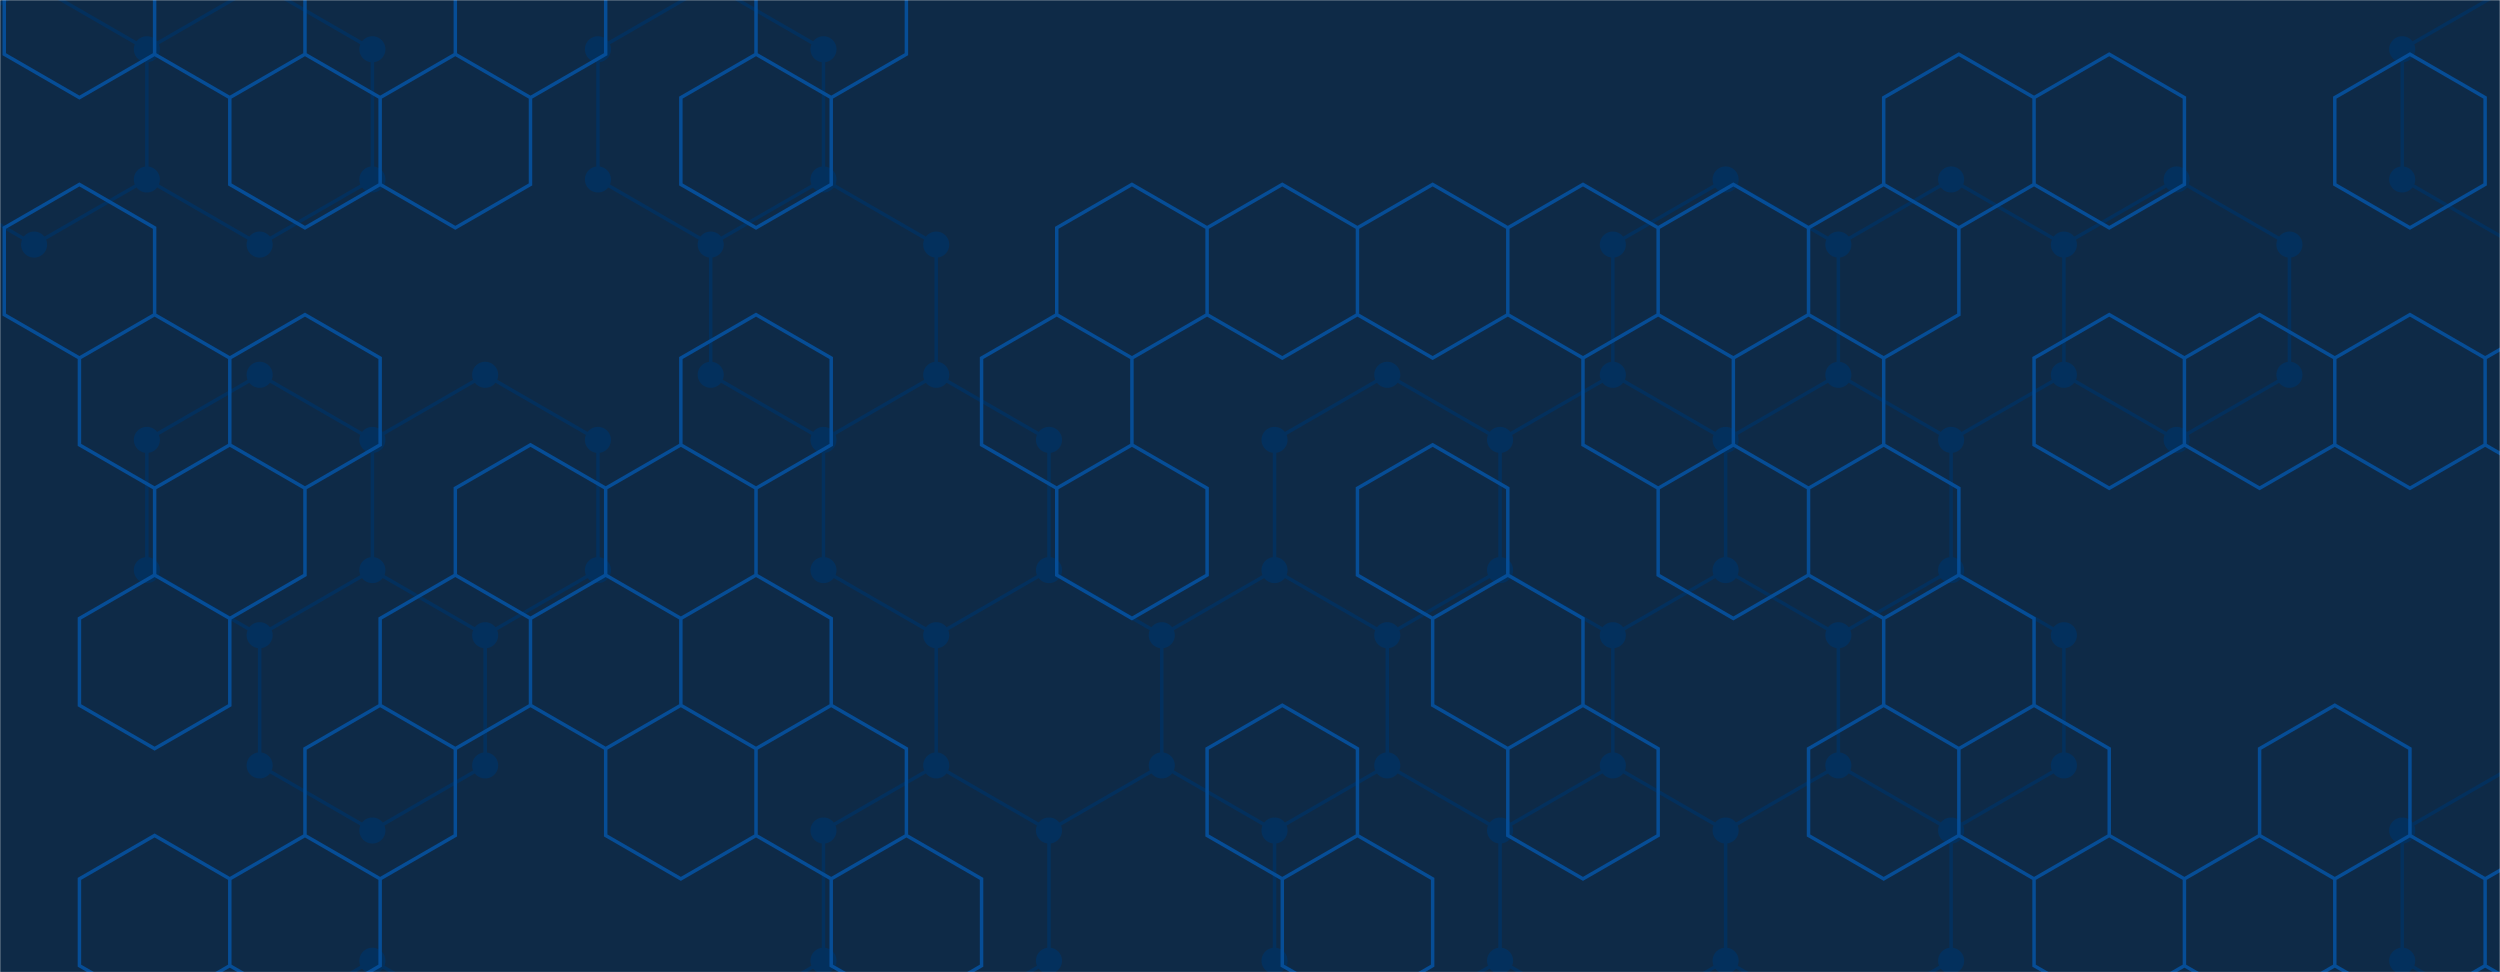 <svg xmlns="http://www.w3.org/2000/svg" version="1.1" xmlns:xlink="http://www.w3.org/1999/xlink" xmlns:svgjs="http://svgjs.dev/svgjs" width="1440" height="560" preserveAspectRatio="none" viewBox="0 0 1440 560">
    <g mask="url(&quot;#SvgjsMask1000&quot;)" fill="none">
        <rect width="1440" height="560" x="0" y="0" fill="#0e2a47"></rect>
        <path d="M19.64 -9.12L84.59 28.38L84.59 103.38L19.64 140.88L-45.31 103.38L-45.31 28.38zM149.55 -9.12L214.5 28.38L214.5 103.38L149.55 140.88L84.59 103.38L84.59 28.38zM149.55 215.88L214.5 253.38L214.5 328.38L149.55 365.88L84.59 328.38L84.59 253.38zM214.5 328.38L279.45 365.88L279.45 440.88L214.5 478.38L149.55 440.88L149.55 365.88zM214.5 553.38L279.45 590.88L279.45 665.88L214.5 703.38L149.55 665.88L149.55 590.88zM279.45 215.88L344.41 253.38L344.41 328.38L279.45 365.88L214.5 328.38L214.5 253.38zM409.36 -9.12L474.32 28.38L474.32 103.38L409.36 140.88L344.41 103.38L344.41 28.38zM474.32 103.38L539.27 140.88L539.27 215.88L474.32 253.38L409.36 215.88L409.36 140.88zM474.32 553.38L539.27 590.88L539.27 665.88L474.32 703.38L409.36 665.88L409.36 590.88zM539.27 215.88L604.22 253.38L604.22 328.38L539.27 365.88L474.32 328.38L474.32 253.38zM604.22 328.38L669.18 365.88L669.18 440.88L604.22 478.38L539.27 440.88L539.27 365.88zM539.27 440.88L604.22 478.38L604.22 553.38L539.27 590.88L474.32 553.38L474.32 478.38zM734.13 328.38L799.09 365.88L799.09 440.88L734.13 478.38L669.18 440.88L669.18 365.88zM799.08 215.88L864.04 253.38L864.04 328.38L799.08 365.88L734.13 328.38L734.13 253.38zM864.04 328.38L928.99 365.88L928.99 440.88L864.04 478.38L799.08 440.88L799.08 365.88zM799.08 440.88L864.04 478.38L864.04 553.38L799.08 590.88L734.13 553.38L734.13 478.38zM864.04 553.38L928.99 590.88L928.99 665.88L864.04 703.38L799.08 665.88L799.08 590.88zM993.95 103.38L1058.9 140.88L1058.9 215.88L993.95 253.38L928.99 215.88L928.99 140.88zM928.99 215.88L993.95 253.38L993.95 328.38L928.99 365.88L864.04 328.38L864.04 253.38zM993.95 328.38L1058.9 365.88L1058.9 440.88L993.95 478.38L928.99 440.88L928.99 365.88zM928.99 440.88L993.95 478.38L993.95 553.38L928.99 590.88L864.04 553.38L864.04 478.38zM1123.85 103.38L1188.81 140.88L1188.81 215.88L1123.85 253.38L1058.9 215.88L1058.9 140.88zM1058.9 215.88L1123.85 253.38L1123.85 328.38L1058.9 365.88L993.95 328.38L993.95 253.38zM1123.85 328.38L1188.81 365.88L1188.81 440.88L1123.85 478.38L1058.9 440.88L1058.9 365.88zM1058.9 440.88L1123.85 478.38L1123.85 553.38L1058.9 590.88L993.95 553.38L993.95 478.38zM1253.76 103.38L1318.71 140.88L1318.71 215.88L1253.76 253.38L1188.81 215.88L1188.81 140.88zM1448.62 -9.12L1513.58 28.38L1513.58 103.38L1448.62 140.88L1383.67 103.38L1383.67 28.38zM1448.62 440.88L1513.58 478.38L1513.58 553.38L1448.62 590.88L1383.67 553.38L1383.67 478.38z" stroke="#03305d" stroke-width="2"></path>
        <path d="M12.14 -9.12 a7.5 7.5 0 1 0 15 0 a7.5 7.5 0 1 0 -15 0zM77.09 28.38 a7.5 7.5 0 1 0 15 0 a7.5 7.5 0 1 0 -15 0zM77.09 103.38 a7.5 7.5 0 1 0 15 0 a7.5 7.5 0 1 0 -15 0zM12.14 140.88 a7.5 7.5 0 1 0 15 0 a7.5 7.5 0 1 0 -15 0zM-52.81 103.38 a7.5 7.5 0 1 0 15 0 a7.5 7.5 0 1 0 -15 0zM-52.81 28.38 a7.5 7.5 0 1 0 15 0 a7.5 7.5 0 1 0 -15 0zM142.05 -9.12 a7.5 7.5 0 1 0 15 0 a7.5 7.5 0 1 0 -15 0zM207 28.38 a7.5 7.5 0 1 0 15 0 a7.5 7.5 0 1 0 -15 0zM207 103.38 a7.5 7.5 0 1 0 15 0 a7.5 7.5 0 1 0 -15 0zM142.05 140.88 a7.5 7.5 0 1 0 15 0 a7.5 7.5 0 1 0 -15 0zM142.05 215.88 a7.5 7.5 0 1 0 15 0 a7.5 7.5 0 1 0 -15 0zM207 253.38 a7.5 7.5 0 1 0 15 0 a7.5 7.5 0 1 0 -15 0zM207 328.38 a7.5 7.5 0 1 0 15 0 a7.5 7.5 0 1 0 -15 0zM142.05 365.88 a7.5 7.5 0 1 0 15 0 a7.5 7.5 0 1 0 -15 0zM77.09 328.38 a7.5 7.5 0 1 0 15 0 a7.5 7.5 0 1 0 -15 0zM77.09 253.38 a7.5 7.5 0 1 0 15 0 a7.5 7.5 0 1 0 -15 0zM271.95 365.88 a7.5 7.5 0 1 0 15 0 a7.5 7.5 0 1 0 -15 0zM271.95 440.88 a7.5 7.5 0 1 0 15 0 a7.5 7.5 0 1 0 -15 0zM207 478.38 a7.5 7.5 0 1 0 15 0 a7.5 7.5 0 1 0 -15 0zM142.05 440.88 a7.5 7.5 0 1 0 15 0 a7.5 7.5 0 1 0 -15 0zM207 553.38 a7.5 7.5 0 1 0 15 0 a7.5 7.5 0 1 0 -15 0zM271.95 590.88 a7.5 7.5 0 1 0 15 0 a7.5 7.5 0 1 0 -15 0zM271.95 665.88 a7.5 7.5 0 1 0 15 0 a7.5 7.5 0 1 0 -15 0zM207 703.38 a7.5 7.5 0 1 0 15 0 a7.5 7.5 0 1 0 -15 0zM142.05 665.88 a7.5 7.5 0 1 0 15 0 a7.5 7.5 0 1 0 -15 0zM142.05 590.88 a7.5 7.5 0 1 0 15 0 a7.5 7.5 0 1 0 -15 0zM271.95 215.88 a7.5 7.5 0 1 0 15 0 a7.5 7.5 0 1 0 -15 0zM336.91 253.38 a7.5 7.5 0 1 0 15 0 a7.5 7.5 0 1 0 -15 0zM336.91 328.38 a7.5 7.5 0 1 0 15 0 a7.5 7.5 0 1 0 -15 0zM401.86 -9.12 a7.5 7.5 0 1 0 15 0 a7.5 7.5 0 1 0 -15 0zM466.82 28.38 a7.5 7.5 0 1 0 15 0 a7.5 7.5 0 1 0 -15 0zM466.82 103.38 a7.5 7.5 0 1 0 15 0 a7.5 7.5 0 1 0 -15 0zM401.86 140.88 a7.5 7.5 0 1 0 15 0 a7.5 7.5 0 1 0 -15 0zM336.91 103.38 a7.5 7.5 0 1 0 15 0 a7.5 7.5 0 1 0 -15 0zM336.91 28.38 a7.5 7.5 0 1 0 15 0 a7.5 7.5 0 1 0 -15 0zM531.77 140.88 a7.5 7.5 0 1 0 15 0 a7.5 7.5 0 1 0 -15 0zM531.77 215.88 a7.5 7.5 0 1 0 15 0 a7.5 7.5 0 1 0 -15 0zM466.82 253.38 a7.5 7.5 0 1 0 15 0 a7.5 7.5 0 1 0 -15 0zM401.86 215.88 a7.5 7.5 0 1 0 15 0 a7.5 7.5 0 1 0 -15 0zM466.82 553.38 a7.5 7.5 0 1 0 15 0 a7.5 7.5 0 1 0 -15 0zM531.77 590.88 a7.5 7.5 0 1 0 15 0 a7.5 7.5 0 1 0 -15 0zM531.77 665.88 a7.5 7.5 0 1 0 15 0 a7.5 7.5 0 1 0 -15 0zM466.82 703.38 a7.5 7.5 0 1 0 15 0 a7.5 7.5 0 1 0 -15 0zM401.86 665.88 a7.5 7.5 0 1 0 15 0 a7.5 7.5 0 1 0 -15 0zM401.86 590.88 a7.5 7.5 0 1 0 15 0 a7.5 7.5 0 1 0 -15 0zM596.72 253.38 a7.5 7.5 0 1 0 15 0 a7.5 7.5 0 1 0 -15 0zM596.72 328.38 a7.5 7.5 0 1 0 15 0 a7.5 7.5 0 1 0 -15 0zM531.77 365.88 a7.5 7.5 0 1 0 15 0 a7.5 7.5 0 1 0 -15 0zM466.82 328.38 a7.5 7.5 0 1 0 15 0 a7.5 7.5 0 1 0 -15 0zM661.68 365.88 a7.5 7.5 0 1 0 15 0 a7.5 7.5 0 1 0 -15 0zM661.68 440.88 a7.5 7.5 0 1 0 15 0 a7.5 7.5 0 1 0 -15 0zM596.72 478.38 a7.5 7.5 0 1 0 15 0 a7.5 7.5 0 1 0 -15 0zM531.77 440.88 a7.5 7.5 0 1 0 15 0 a7.5 7.5 0 1 0 -15 0zM596.72 553.38 a7.5 7.5 0 1 0 15 0 a7.5 7.5 0 1 0 -15 0zM466.82 478.38 a7.5 7.5 0 1 0 15 0 a7.5 7.5 0 1 0 -15 0zM726.63 328.38 a7.5 7.5 0 1 0 15 0 a7.5 7.5 0 1 0 -15 0zM791.59 365.88 a7.5 7.5 0 1 0 15 0 a7.5 7.5 0 1 0 -15 0zM791.59 440.88 a7.5 7.5 0 1 0 15 0 a7.5 7.5 0 1 0 -15 0zM726.63 478.38 a7.5 7.5 0 1 0 15 0 a7.5 7.5 0 1 0 -15 0zM791.58 215.88 a7.5 7.5 0 1 0 15 0 a7.5 7.5 0 1 0 -15 0zM856.54 253.38 a7.5 7.5 0 1 0 15 0 a7.5 7.5 0 1 0 -15 0zM856.54 328.38 a7.5 7.5 0 1 0 15 0 a7.5 7.5 0 1 0 -15 0zM791.58 365.88 a7.5 7.5 0 1 0 15 0 a7.5 7.5 0 1 0 -15 0zM726.63 253.38 a7.5 7.5 0 1 0 15 0 a7.5 7.5 0 1 0 -15 0zM921.49 365.88 a7.5 7.5 0 1 0 15 0 a7.5 7.5 0 1 0 -15 0zM921.49 440.88 a7.5 7.5 0 1 0 15 0 a7.5 7.5 0 1 0 -15 0zM856.54 478.38 a7.5 7.5 0 1 0 15 0 a7.5 7.5 0 1 0 -15 0zM791.58 440.88 a7.5 7.5 0 1 0 15 0 a7.5 7.5 0 1 0 -15 0zM856.54 553.38 a7.5 7.5 0 1 0 15 0 a7.5 7.5 0 1 0 -15 0zM791.58 590.88 a7.5 7.5 0 1 0 15 0 a7.5 7.5 0 1 0 -15 0zM726.63 553.38 a7.5 7.5 0 1 0 15 0 a7.5 7.5 0 1 0 -15 0zM921.49 590.88 a7.5 7.5 0 1 0 15 0 a7.5 7.5 0 1 0 -15 0zM921.49 665.88 a7.5 7.5 0 1 0 15 0 a7.5 7.5 0 1 0 -15 0zM856.54 703.38 a7.5 7.5 0 1 0 15 0 a7.5 7.5 0 1 0 -15 0zM791.58 665.88 a7.5 7.5 0 1 0 15 0 a7.5 7.5 0 1 0 -15 0zM986.45 103.38 a7.5 7.5 0 1 0 15 0 a7.5 7.5 0 1 0 -15 0zM1051.4 140.88 a7.5 7.5 0 1 0 15 0 a7.5 7.5 0 1 0 -15 0zM1051.4 215.88 a7.5 7.5 0 1 0 15 0 a7.5 7.5 0 1 0 -15 0zM986.45 253.38 a7.5 7.5 0 1 0 15 0 a7.5 7.5 0 1 0 -15 0zM921.49 215.88 a7.5 7.5 0 1 0 15 0 a7.5 7.5 0 1 0 -15 0zM921.49 140.88 a7.5 7.5 0 1 0 15 0 a7.5 7.5 0 1 0 -15 0zM986.45 328.38 a7.5 7.5 0 1 0 15 0 a7.5 7.5 0 1 0 -15 0zM1051.4 365.88 a7.5 7.5 0 1 0 15 0 a7.5 7.5 0 1 0 -15 0zM1051.4 440.88 a7.5 7.5 0 1 0 15 0 a7.5 7.5 0 1 0 -15 0zM986.45 478.38 a7.5 7.5 0 1 0 15 0 a7.5 7.5 0 1 0 -15 0zM986.45 553.38 a7.5 7.5 0 1 0 15 0 a7.5 7.5 0 1 0 -15 0zM1116.35 103.38 a7.5 7.5 0 1 0 15 0 a7.5 7.5 0 1 0 -15 0zM1181.31 140.88 a7.5 7.5 0 1 0 15 0 a7.5 7.5 0 1 0 -15 0zM1181.31 215.88 a7.5 7.5 0 1 0 15 0 a7.5 7.5 0 1 0 -15 0zM1116.35 253.38 a7.5 7.5 0 1 0 15 0 a7.5 7.5 0 1 0 -15 0zM1116.35 328.38 a7.5 7.5 0 1 0 15 0 a7.5 7.5 0 1 0 -15 0zM1181.31 365.88 a7.5 7.5 0 1 0 15 0 a7.5 7.5 0 1 0 -15 0zM1181.31 440.88 a7.5 7.5 0 1 0 15 0 a7.5 7.5 0 1 0 -15 0zM1116.35 478.38 a7.5 7.5 0 1 0 15 0 a7.5 7.5 0 1 0 -15 0zM1116.35 553.38 a7.5 7.5 0 1 0 15 0 a7.5 7.5 0 1 0 -15 0zM1051.4 590.88 a7.5 7.5 0 1 0 15 0 a7.5 7.5 0 1 0 -15 0zM1246.26 103.38 a7.5 7.5 0 1 0 15 0 a7.5 7.5 0 1 0 -15 0zM1311.21 140.88 a7.5 7.5 0 1 0 15 0 a7.5 7.5 0 1 0 -15 0zM1311.21 215.88 a7.5 7.5 0 1 0 15 0 a7.5 7.5 0 1 0 -15 0zM1246.26 253.38 a7.5 7.5 0 1 0 15 0 a7.5 7.5 0 1 0 -15 0zM1441.12 -9.12 a7.5 7.5 0 1 0 15 0 a7.5 7.5 0 1 0 -15 0zM1506.08 28.38 a7.5 7.5 0 1 0 15 0 a7.5 7.5 0 1 0 -15 0zM1506.08 103.38 a7.5 7.5 0 1 0 15 0 a7.5 7.5 0 1 0 -15 0zM1441.12 140.88 a7.5 7.5 0 1 0 15 0 a7.5 7.5 0 1 0 -15 0zM1376.17 103.38 a7.5 7.5 0 1 0 15 0 a7.5 7.5 0 1 0 -15 0zM1376.17 28.38 a7.5 7.5 0 1 0 15 0 a7.5 7.5 0 1 0 -15 0zM1441.12 440.88 a7.5 7.5 0 1 0 15 0 a7.5 7.5 0 1 0 -15 0zM1506.08 478.38 a7.5 7.5 0 1 0 15 0 a7.5 7.5 0 1 0 -15 0zM1506.08 553.38 a7.5 7.5 0 1 0 15 0 a7.5 7.5 0 1 0 -15 0zM1441.12 590.88 a7.5 7.5 0 1 0 15 0 a7.5 7.5 0 1 0 -15 0zM1376.17 553.38 a7.5 7.5 0 1 0 15 0 a7.5 7.5 0 1 0 -15 0zM1376.17 478.38 a7.5 7.5 0 1 0 15 0 a7.5 7.5 0 1 0 -15 0z" fill="#03305d"></path>
        <path d="M45.75 -43.77L89.05 -18.77L89.05 31.23L45.75 56.23L2.45 31.23L2.45 -18.77zM45.75 106.23L89.05 131.23L89.05 181.23L45.75 206.23L2.45 181.23L2.45 131.23zM89.05 181.23L132.36 206.23L132.36 256.23L89.05 281.23L45.75 256.23L45.75 206.23zM89.05 331.23L132.36 356.23L132.36 406.23L89.05 431.23L45.75 406.23L45.75 356.23zM89.05 481.23L132.36 506.23L132.36 556.23L89.05 581.23L45.75 556.23L45.75 506.23zM132.36 -43.77L175.66 -18.77L175.66 31.23L132.36 56.23L89.05 31.23L89.05 -18.77zM175.66 31.23L218.96 56.23L218.96 106.23L175.66 131.23L132.36 106.23L132.36 56.23zM175.66 181.23L218.96 206.23L218.96 256.23L175.66 281.23L132.36 256.23L132.36 206.23zM132.36 256.23L175.66 281.23L175.66 331.23L132.36 356.23L89.05 331.23L89.05 281.23zM175.66 481.23L218.96 506.23L218.96 556.23L175.66 581.23L132.36 556.23L132.36 506.23zM262.26 31.23L305.56 56.23L305.56 106.23L262.26 131.23L218.96 106.23L218.96 56.23zM262.26 331.23L305.56 356.23L305.56 406.23L262.26 431.23L218.96 406.23L218.96 356.23zM218.96 406.23L262.26 431.23L262.26 481.23L218.96 506.23L175.66 481.23L175.66 431.23zM305.56 -43.77L348.87 -18.77L348.87 31.23L305.56 56.23L262.26 31.23L262.26 -18.77zM305.56 256.23L348.87 281.23L348.87 331.23L305.56 356.23L262.26 331.23L262.26 281.23zM348.87 331.23L392.17 356.23L392.17 406.23L348.87 431.23L305.56 406.23L305.56 356.23zM435.47 31.23L478.78 56.23L478.78 106.23L435.47 131.23L392.17 106.23L392.17 56.23zM435.47 181.23L478.78 206.23L478.78 256.23L435.47 281.23L392.17 256.23L392.17 206.23zM392.17 256.23L435.47 281.23L435.47 331.23L392.17 356.23L348.87 331.23L348.87 281.23zM435.47 331.23L478.78 356.23L478.78 406.23L435.47 431.23L392.17 406.23L392.17 356.23zM392.17 406.23L435.47 431.23L435.47 481.23L392.17 506.23L348.87 481.23L348.87 431.23zM478.78 -43.77L522.08 -18.77L522.08 31.23L478.78 56.23L435.47 31.23L435.47 -18.77zM478.78 406.23L522.08 431.23L522.08 481.23L478.78 506.23L435.47 481.23L435.47 431.23zM522.08 481.23L565.38 506.23L565.38 556.23L522.08 581.23L478.78 556.23L478.78 506.23zM608.68 181.23L651.99 206.23L651.99 256.23L608.68 281.23L565.38 256.23L565.38 206.23zM651.99 106.23L695.29 131.23L695.29 181.23L651.99 206.23L608.68 181.23L608.68 131.23zM651.99 256.23L695.29 281.23L695.29 331.23L651.99 356.23L608.68 331.23L608.68 281.23zM738.59 106.23L781.89 131.23L781.89 181.23L738.59 206.23L695.29 181.23L695.29 131.23zM738.59 406.23L781.89 431.23L781.89 481.23L738.59 506.23L695.29 481.23L695.29 431.23zM781.89 481.23L825.2 506.23L825.2 556.23L781.89 581.23L738.59 556.23L738.59 506.23zM825.2 106.23L868.5 131.23L868.5 181.23L825.2 206.23L781.89 181.23L781.89 131.23zM825.2 256.23L868.5 281.23L868.5 331.23L825.2 356.23L781.89 331.23L781.89 281.23zM868.5 331.23L911.8 356.23L911.8 406.23L868.5 431.23L825.2 406.23L825.2 356.23zM911.8 106.23L955.1 131.23L955.1 181.23L911.8 206.23L868.5 181.23L868.5 131.23zM955.1 181.23L998.41 206.23L998.41 256.23L955.1 281.23L911.8 256.23L911.8 206.23zM911.8 406.23L955.1 431.23L955.1 481.23L911.8 506.23L868.5 481.23L868.5 431.23zM998.41 106.23L1041.71 131.23L1041.71 181.23L998.41 206.23L955.1 181.23L955.1 131.23zM1041.71 181.23L1085.01 206.23L1085.01 256.23L1041.71 281.23L998.41 256.23L998.41 206.23zM998.41 256.23L1041.71 281.23L1041.71 331.23L998.41 356.23L955.1 331.23L955.1 281.23zM1128.31 31.23L1171.62 56.23L1171.62 106.23L1128.31 131.23L1085.01 106.23L1085.01 56.23zM1085.01 106.23L1128.31 131.23L1128.31 181.23L1085.01 206.23L1041.71 181.23L1041.71 131.23zM1085.01 256.23L1128.31 281.23L1128.31 331.23L1085.01 356.23L1041.71 331.23L1041.71 281.23zM1128.31 331.23L1171.62 356.23L1171.62 406.23L1128.31 431.23L1085.01 406.23L1085.01 356.23zM1085.01 406.23L1128.31 431.23L1128.31 481.23L1085.01 506.23L1041.71 481.23L1041.71 431.23zM1214.92 31.23L1258.22 56.23L1258.22 106.23L1214.92 131.23L1171.62 106.23L1171.62 56.23zM1214.92 181.23L1258.22 206.23L1258.22 256.23L1214.92 281.23L1171.62 256.23L1171.62 206.23zM1171.62 406.23L1214.92 431.23L1214.92 481.23L1171.62 506.23L1128.31 481.23L1128.31 431.23zM1214.92 481.23L1258.22 506.23L1258.22 556.23L1214.92 581.23L1171.62 556.23L1171.62 506.23zM1301.52 181.23L1344.83 206.23L1344.83 256.23L1301.52 281.23L1258.22 256.23L1258.22 206.23zM1301.52 481.23L1344.83 506.23L1344.83 556.23L1301.52 581.23L1258.22 556.23L1258.22 506.23zM1388.13 31.23L1431.43 56.23L1431.43 106.23L1388.13 131.23L1344.83 106.23L1344.83 56.23zM1388.13 181.23L1431.43 206.23L1431.43 256.23L1388.13 281.23L1344.83 256.23L1344.83 206.23zM1344.83 406.23L1388.13 431.23L1388.13 481.23L1344.83 506.23L1301.52 481.23L1301.52 431.23zM1388.13 481.23L1431.43 506.23L1431.43 556.23L1388.13 581.23L1344.83 556.23L1344.83 506.23zM1474.73 181.23L1518.04 206.23L1518.04 256.23L1474.73 281.23L1431.43 256.23L1431.43 206.23zM1474.73 481.23L1518.04 506.23L1518.04 556.23L1474.73 581.23L1431.43 556.23L1431.43 506.23z" stroke="rgba(6, 80, 156, 0.93)" stroke-width="2"></path>
    </g>
    <defs>
        <mask id="SvgjsMask1000">
            <rect width="1440" height="560" fill="#ffffff"></rect>
        </mask>
    </defs>
</svg>